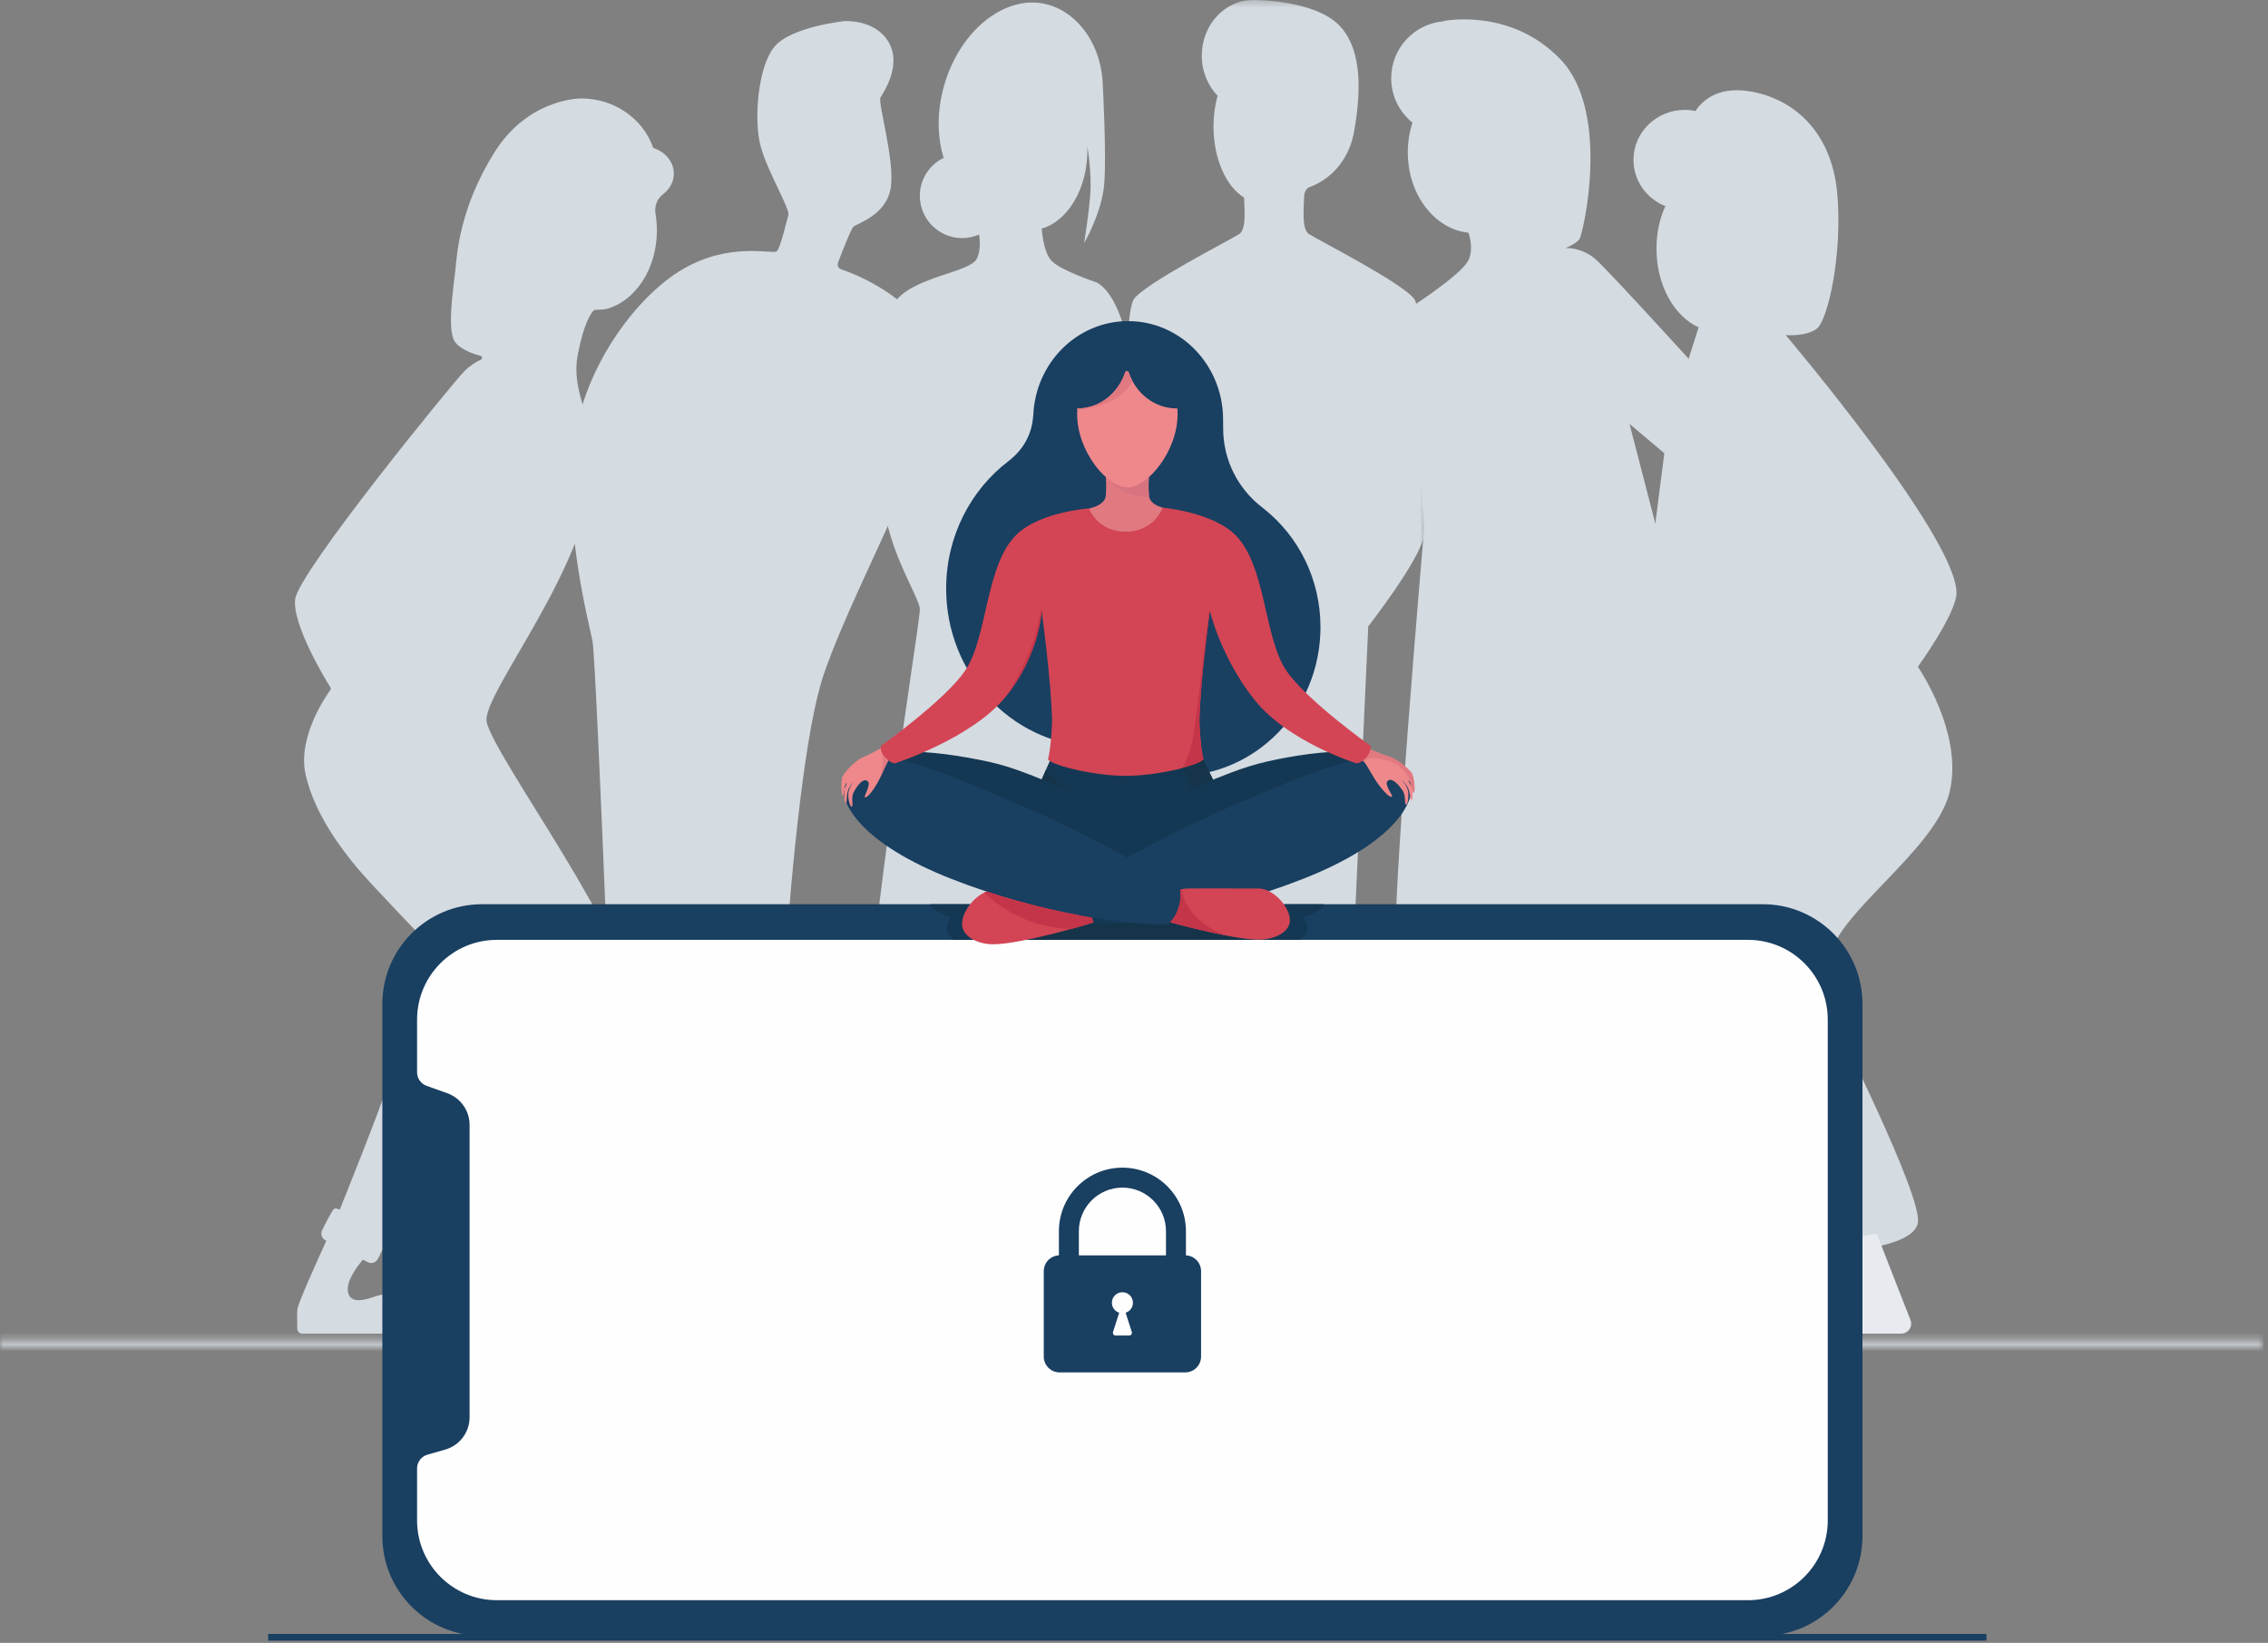 <?xml version="1.0" encoding="UTF-8"?>
<svg width="341px" height="247px" viewBox="0 0 341 247" version="1.1" xmlns="http://www.w3.org/2000/svg" xmlns:xlink="http://www.w3.org/1999/xlink">
    <rect x="0" y="0" width="341" height="247" fill="#808080" stroke="none"/>
    <!-- Generator: Sketch 61.2 (89653) - https://sketch.com -->
    <title>introduction_screen3</title>
    <desc>Created with Sketch.</desc>
    <defs>
        <polygon id="path-1" points="0 0.769 340.271 0.769 340.271 1.769 0 1.769"></polygon>
        <polygon id="path-3" points="0.673 0.339 46.452 0.339 46.452 200.843 0.673 200.843"></polygon>
    </defs>
    <g id="#106-|-Onboarding-screens" stroke="none" stroke-width="1" fill="none" fill-rule="evenodd">
        <g id="106.1-|-Onboarding" transform="translate(-10, -1329)">
            <g id="introduction_screen3" transform="translate(10, 1328)">
                <g id="Group-3" transform="translate(0, 201.661)">
                    <mask id="mask-2" fill="white">
                        <use xlink:href="#path-1"></use>
                    </mask>
                    <g id="Clip-2"></g>
                    <line x1="0" y1="1.269" x2="340.271" y2="1.269" id="Stroke-1" stroke="#D4DBE1" stroke-width="3" mask="url(#mask-2)"></line>
                </g>
                <path d="M126.475,41.494 C126.055,41.351 125.845,40.902 126.001,40.487 C126.588,38.928 127.908,35.501 128.31,35.099 C128.832,34.577 133.272,33.402 133.925,29.223 C134.578,25.045 131.933,16.427 132.39,15.643 C132.847,14.86 135.622,10.828 133.615,7.351 C131.607,3.875 127.004,4.169 127.004,4.169 C127.004,4.169 118.924,5.001 116.427,8.037 C113.93,11.073 113.293,19.103 114.371,23.021 C115.448,26.938 118.827,32.422 118.533,33.353 C118.24,34.283 117.358,38.298 116.77,38.788 C116.183,39.278 109.817,37.319 102.717,41.432 C95.617,45.545 87.309,56.644 86.133,68.788 C84.958,80.932 88.418,94.12 89.072,97.319 C89.724,100.518 92.728,181.15 92.728,181.15 C92.728,181.15 91.96,181.103 91.715,181.304 C91.471,181.505 91.593,184.158 91.618,185.957 C91.642,187.757 92.022,190.045 92.401,190.389 C92.781,190.732 94.163,190.584 94.163,190.584 L94.064,198.975 C94.047,200.367 95.17,201.504 96.562,201.504 L123.203,201.504 C123.579,201.504 123.931,201.322 124.133,201.004 C124.686,200.133 125.574,198.226 124.523,196.101 C122.84,192.698 118.321,194.926 117.537,194.926 C116.754,194.926 115.007,194.551 114.567,192.543 C114.126,190.535 114.567,189.948 114.567,189.948 C114.567,189.948 116.011,190.021 116.413,189.708 C116.717,189.472 116.917,187.94 117.137,185.712 C117.332,183.739 117.201,181.414 117.108,181.299 C116.912,181.054 116.036,181.183 116.036,181.183 C116.036,181.183 118.288,118.603 123.871,102.347 C129.453,86.09 145.024,60.921 140.519,52.499 C136.752,45.457 128.937,42.33 126.475,41.494" id="Fill-4" fill="#D4DBE1"></path>
                <path d="M177.472,190.16 C177.472,125.655 165.328,92.749 165.328,92.749 C165.328,92.749 171.466,76.557 170.552,60.627 C169.638,44.697 164.676,43.391 164.676,43.391 C164.676,43.391 159.583,41.693 158.147,40.257 C157.049,39.159 156.715,36.541 156.618,35.365 C160.542,34.261 163.5,29.385 163.5,23.533 C163.5,23.337 163.487,23.145 163.48,22.951 C163.48,22.951 164.169,26.987 163.925,30.219 C163.68,33.451 162.994,37.564 162.994,37.564 C162.994,37.564 165.688,32.961 166.031,28.603 C166.373,24.245 165.819,13.978 165.819,13.978 C165.698,8.013 162.316,3.078 157.672,1.726 C151.466,-0.081 144.441,5.301 141.982,13.746 C140.845,17.65 140.895,21.516 141.877,24.734 C139.766,25.77 138.299,27.92 138.299,30.431 C138.299,33.947 141.149,36.797 144.664,36.797 C145.572,36.797 146.43,36.602 147.206,36.257 C147.366,37.313 147.424,38.731 146.884,39.865 C145.906,41.922 137.941,42.521 134.872,45.992 C131.803,49.463 132.564,71.514 132.586,73.652 C132.684,82.825 138.136,90.399 138.299,92.553 C138.462,94.708 127.07,161.563 128.375,189.507 C128.375,189.507 129.942,191.349 140.959,192.208 L140.959,199.694 C140.959,200.694 141.77,201.504 142.769,201.504 L167.512,201.504 C170.451,201.504 171.716,197.722 169.33,196.005 L169.213,195.922 C165.296,193.131 160.992,192.547 160.992,192.547 L160.992,192.545 C176.826,192.092 177.472,190.16 177.472,190.16" id="Fill-6" fill="#D4DBE1"></path>
                <path d="M98.347,23.288 C98.264,23.259 98.199,23.195 98.169,23.113 C96.652,18.861 92.394,15.799 87.374,15.799 C86.528,15.799 79.204,16.149 74.349,23.893 C69.191,32.12 68.734,38.91 68.473,41.522 C68.212,44.133 67.102,50.792 68.473,52.49 C69.37,53.602 71.136,54.209 72.247,54.496 C72.527,54.569 72.566,54.944 72.304,55.065 C71.641,55.373 70.712,55.916 69.811,56.816 C68.146,58.48 44.904,86.963 44.381,91.076 C43.898,94.882 48.95,103.186 49.706,104.404 C49.763,104.496 49.758,104.611 49.696,104.698 C48.963,105.704 44.693,111.894 45.949,117.454 C47.32,123.525 51.497,128.812 53.652,131.424 C55.674,133.875 64.485,143 65.558,144.111 C65.628,144.183 65.646,144.272 65.611,144.365 C64.97,146.036 58.957,161.751 58.092,164.656 C57.178,167.725 51.085,182.871 51.085,182.871 C51.085,182.871 50.577,182.583 50.245,182.74 C49.919,182.893 48.431,185.969 48.431,185.969 C48.152,186.507 48.362,187.172 48.901,187.451 L49.071,187.538 C48.095,189.665 44.763,196.988 44.707,197.881 C44.664,198.57 44.678,199.927 44.693,200.769 C44.7,201.179 45.032,201.504 45.441,201.504 L61.226,201.504 C61.226,201.504 62.466,198.565 60.867,196.869 C59.267,195.171 57.88,195.578 57.047,195.726 C56.215,195.873 52.902,197.554 52.346,195.367 C51.937,193.752 53.641,191.471 54.563,190.386 L55.31,190.773 C55.849,191.053 56.512,190.841 56.791,190.303 C56.791,190.303 58.342,187.424 58.228,186.768 C58.194,186.575 57.643,186.284 57.643,186.284 L75.931,160.847 C76.127,160.576 76.555,160.762 76.49,161.09 L71.641,185.768 C71.641,185.768 71.081,185.655 70.668,185.745 C70.254,185.833 69.305,189.388 69.305,189.388 C69.154,189.873 69.425,190.388 69.91,190.54 L71.036,190.892 C70.212,192.892 68.899,196.132 68.852,196.583 C68.703,198.013 68.781,200.107 68.826,201.034 C68.839,201.3 69.06,201.504 69.327,201.504 L86.407,201.504 C86.407,201.504 87.656,196.999 84.399,195.97 C81.143,194.942 79.527,197.22 78.352,196.704 C77.176,196.19 75.536,194.82 75.756,193.743 C75.828,193.389 75.957,192.929 76.096,192.469 L77.144,192.794 C77.629,192.946 78.145,192.675 78.296,192.19 C78.296,192.19 79.526,188.756 79.311,188.401 C79.096,188.048 78.489,187.904 78.489,187.904 C78.489,187.904 87.243,170.076 88.516,167.431 C89.789,164.786 95.078,152.546 95.078,149.51 C95.078,147.988 90.285,138.727 84.893,129.8 C79.525,120.915 73.606,112.025 73.165,109.48 C72.439,105.282 89.169,85.436 89.169,70.772 C89.169,63.328 85.774,59.998 86.884,54.254 C87.817,49.425 88.922,48.013 89.251,47.684 C89.308,47.627 89.378,47.596 89.457,47.593 L90.77,47.52 C90.882,47.514 90.994,47.498 91.103,47.471 C95.476,46.343 98.767,41.483 98.767,35.645 C98.767,34.783 98.695,33.943 98.557,33.132 C98.369,32.022 98.786,30.878 99.686,30.2 C100.681,29.45 101.313,28.345 101.313,27.102 C101.313,25.366 100.081,23.895 98.347,23.288" id="Fill-8" fill="#D4DBE1"></path>
                <g id="Group-12" transform="translate(168, 0.661)">
                    <mask id="mask-4" fill="white">
                        <use xlink:href="#path-3"></use>
                    </mask>
                    <g id="Clip-11"></g>
                    <path d="M44.688,45.374 C43.186,43.023 29.933,36.299 28.785,35.516 C27.637,34.732 28.072,31.337 28.072,30.064 C28.072,28.791 28.785,28.512 28.785,28.512 L28.761,28.512 C32.083,27.378 34.654,24.427 35.464,20.735 C35.472,20.702 35.487,20.682 35.493,20.645 C35.5,20.607 35.506,20.569 35.513,20.532 C35.534,20.431 35.55,20.329 35.567,20.228 C36.542,14.808 37.023,8.062 33.442,4.242 C29.769,0.325 20.662,0.339 20.662,0.339 L20.398,0.339 C16.141,0.339 12.691,4.085 12.691,8.705 C12.691,11.077 13.604,13.214 15.065,14.736 C14.674,16.151 14.454,17.712 14.454,19.356 C14.454,24.231 16.363,28.386 19.053,30.056 C19.053,30.059 19.054,30.061 19.054,30.064 C19.054,31.337 19.489,34.732 18.341,35.516 C17.193,36.299 3.94,43.023 2.438,45.374 C0.936,47.725 0.121,77.3 1.099,81.218 C2.079,85.135 9.404,94.504 9.404,94.504 L13.838,191.588 L16.305,191.588 C16.287,191.687 16.275,191.775 16.251,191.882 C15.81,193.89 14.357,194.265 13.574,194.265 C12.791,194.265 11.261,194.208 10.762,195.44 C9.872,197.637 10.599,199.472 11.152,200.343 C11.354,200.661 11.707,200.843 12.083,200.843 L22.45,200.843 L24.327,200.843 L34.694,200.843 C35.07,200.843 35.422,200.661 35.624,200.343 C36.176,199.472 36.904,197.637 36.014,195.44 C35.514,194.208 33.985,194.265 33.202,194.265 C32.418,194.265 30.965,193.89 30.525,191.882 C30.501,191.775 30.49,191.687 30.47,191.588 L33.288,191.588 L37.722,94.504 C37.722,94.504 45.047,85.135 46.026,81.218 C47.005,77.3 46.19,47.725 44.688,45.374" id="Fill-10" fill="#D4DBE1" mask="url(#mask-4)"></path>
                </g>
                <path d="M245.006,64.74 L251.208,69.963 L258.536,60.039 C258.536,60.039 242.034,41.824 239.88,39.963 C237.726,38.102 235.375,38.298 235.375,38.298 C235.375,38.298 236.845,37.711 237.432,37.025 C238.02,36.34 242.231,17.928 234.69,9.995 C227.149,2.063 217.062,4.162 217.062,4.162 L217.066,4.198 C212.648,4.556 209.172,8.249 209.172,12.759 C209.172,15.46 210.42,17.867 212.368,19.443 C211.92,20.823 211.666,22.323 211.666,23.896 C211.666,30.254 215.685,35.463 220.801,35.993 C221.191,37.282 221.475,39.108 220.587,40.453 C219.069,42.754 211.666,47.504 211.666,47.504 L214.124,80.409 C214.124,80.409 208.966,140.606 210.011,141.911 C211.056,143.217 225.556,144.98 236.524,144.98 C247.492,144.98 264.069,139.757 263.874,138.19 C263.678,136.623 245.006,64.74 245.006,64.74" id="Fill-13" fill="#D4DBE1"></path>
                <path d="M220.492,120.099 C219.393,125.863 222.251,187.17 222.411,188.904 C222.449,189.318 228.116,189.571 228.317,189.115 C230.292,183.784 232.136,154.005 232.69,141.52 C233.245,129.035 220.492,120.099 220.492,120.099" id="Fill-15" fill="#D4DBE1"></path>
                <path d="M227.315,189.245 L227.585,201.4 C227.585,201.4 212.92,201.632 212.457,201.4 C211.993,201.168 212.07,198.113 214.507,197.609 C216.945,197.107 217.389,198.482 220.678,196.855 C222.593,195.906 223.173,188.719 223.173,188.719 L227.315,189.245" id="Fill-17" fill="#D4DBE1"></path>
                <path d="M232.778,121.454 C232.701,127.321 243.462,187.676 243.922,189.355 C244.031,189.757 249.487,189.841 249.605,189.357 C250.219,185.97 249.127,164.261 249.458,151.509 C249.673,143.201 251.863,142.686 251.22,137.798 C249.589,125.407 232.778,121.454 232.778,121.454" id="Fill-19" fill="#D4DBE1"></path>
                <path d="M248.895,188.552 L248.881,201.401 C248.881,201.401 234.217,201.633 233.753,201.401 C233.289,201.169 233.366,198.112 235.803,197.609 C238.241,197.106 238.686,198.482 241.975,196.855 C243.89,195.906 244.463,189.115 244.463,189.115 L248.895,188.552" id="Fill-21" fill="#E7EBEF"></path>
                <path d="M294.168,90.072 C294.014,81.49 268.477,51.372 268.477,51.372 C268.477,51.372 271.414,51.666 273.129,50.442 C274.843,49.218 277.095,38.984 276.214,29.876 C275.332,20.768 269.652,15.806 263.058,14.729 C257.996,13.902 255.71,16.455 254.918,17.689 C254.398,17.581 253.86,17.521 253.308,17.521 C249.049,17.521 245.597,20.887 245.597,25.039 C245.597,28.18 247.574,30.868 250.381,31.992 C249.543,33.865 249.054,36.049 249.054,38.39 C249.054,43.886 251.708,48.544 255.393,50.217 L253.95,54.751 L250.946,63.63 L248.744,80.761 L248.466,155.571 C248.466,155.571 248.27,189.507 248.988,190.356 C249.706,191.204 257.867,190.486 261.458,190.094 C265.049,189.703 265.245,188.718 265.245,188.718 C265.245,188.718 269.815,190.16 272.949,189.689 C276.083,189.218 287.573,188.789 288.357,184.871 C289.141,180.954 275.757,154.447 275.757,154.447 C275.757,154.447 274.712,151.901 275.104,145.306 C275.495,138.712 290.969,128.984 293.123,120.099 C295.277,111.213 288.357,101.252 288.357,101.252 C288.357,101.252 294.223,93.15 294.168,90.072" id="Fill-23" fill="#D4DBE1"></path>
                <path d="M282.167,186.471 L287.246,199.465 C287.629,200.445 286.906,201.504 285.855,201.504 L248.204,201.504 C248.204,201.504 247.225,195.228 251.338,194.273 C255.451,193.318 258.193,195.111 258.193,195.111 L256.137,187.842 L263.286,187.744 L266.225,195.111 C266.225,195.111 267.889,193.424 271.316,193.228 C274.744,193.033 277.78,195.111 277.78,195.111 L274.646,187.842 L282.167,186.471 Z" id="Fill-25" fill="#E7EBEF"></path>
                <path d="M280.027,151.945 L280.027,231.945 C280.027,240.229 273.312,246.945 265.027,246.945 L72.49,246.945 C64.206,246.945 57.489,240.229 57.489,231.945 L57.489,151.945 C57.489,143.661 64.206,136.945 72.49,136.945 L265.027,136.945 C273.312,136.945 280.027,143.661 280.027,151.945" id="Fill-27" fill="#193F61"></path>
                <path d="M62.707,154.304 L62.707,162.216 C62.707,163.13 63.281,163.945 64.143,164.252 L67.245,165.361 C69.26,166.08 70.604,167.989 70.604,170.128 L70.604,214.075 C70.604,216.335 69.106,218.322 66.933,218.943 L64.275,219.702 C63.347,219.967 62.707,220.816 62.707,221.782 L62.707,229.586 C62.707,236.214 68.079,241.586 74.707,241.586 L262.81,241.586 C269.436,241.586 274.81,236.214 274.81,229.586 L274.81,154.304 C274.81,147.677 269.436,142.304 262.81,142.304 L74.707,142.304 C68.079,142.304 62.707,147.677 62.707,154.304" id="Fill-29" fill="#FEFEFE"></path>
                <path d="M178.205,207.335 L159.311,207.335 C157.998,207.335 156.933,206.27 156.933,204.957 L156.933,192.116 C156.933,190.802 157.998,189.737 159.311,189.737 L178.205,189.737 C179.518,189.737 180.584,190.802 180.584,192.116 L180.584,204.957 C180.584,206.27 179.518,207.335 178.205,207.335" id="Fill-31" fill="#193F61"></path>
                <path d="M169.24,198.366 C169.878,198.161 170.342,197.571 170.342,196.865 C170.342,195.991 169.633,195.282 168.758,195.282 C167.884,195.282 167.175,195.991 167.175,196.865 C167.175,197.571 167.638,198.161 168.275,198.366 L167.348,201.251 C167.262,201.519 167.462,201.793 167.743,201.793 L169.773,201.793 C170.054,201.793 170.254,201.519 170.168,201.251 L169.24,198.366 Z" id="Fill-33" fill="#FEFEFE"></path>
                <path d="M168.758,176.554 C163.485,176.554 159.209,180.831 159.209,186.105 L159.209,194.059 L178.308,194.059 L178.308,186.105 C178.308,180.831 174.032,176.554 168.758,176.554 M168.758,179.554 C172.37,179.554 175.308,182.493 175.308,186.105 L175.308,191.059 L162.209,191.059 L162.209,186.105 C162.209,182.493 165.147,179.554 168.758,179.554" id="Fill-35" fill="#193F61"></path>
                <path d="M144.659,140.077 C144.592,139.085 145.1,137.922 145.877,136.946 L139.871,136.946 C139.871,137.856 142.897,138.912 142.897,138.912 C142.897,138.912 141.912,140.446 142.546,141.375 C142.75,141.675 143.044,142 143.346,142.304 L146.43,142.304 C145.429,141.793 144.723,141.024 144.659,140.077" id="Fill-37" fill="#143853"></path>
                <path d="M192.358,139.732 C192.425,138.741 193.804,137.921 193.029,136.945 L199.035,136.945 C199.035,137.855 196.007,138.913 196.007,138.913 C196.007,138.913 196.994,140.445 196.359,141.375 C196.155,141.675 195.862,141.999 195.559,142.304 L189.004,142.304 C190.005,141.793 192.294,140.679 192.358,139.732" id="Fill-39" fill="#143853"></path>
                <path d="M189.144,142.304 L189.144,142.271 C184.784,142.219 174.17,139.181 174.17,139.181 L174.808,136.945 L163.672,136.945 L164.419,139.711 C164.419,139.711 158.986,141.35 154.296,142.304 L189.144,142.304 Z" id="Fill-41" fill="#153449"></path>
                <line x1="37.305" y1="127.115" x2="37.305" y2="124.151" id="Fill-43" fill="#E7EBEF"></line>
                <line x1="40.324" y1="247.161" x2="298.664" y2="247.161" id="Stroke-45" stroke="#193F61"></line>
                <path d="M190.07,77.527 C190.009,77.479 189.875,77.363 189.776,77.288 C186.2,74.551 183.905,70.246 183.905,65.395 C183.905,64.863 183.899,63.917 183.893,63.826 C183.762,55.771 177.426,49.28 169.616,49.28 C161.928,49.28 155.675,55.572 155.357,63.453 C155.34,63.608 155.308,63.873 155.293,64.015 C155.005,66.618 153.654,68.761 151.685,70.282 C151.686,70.283 151.686,70.283 151.686,70.283 C145.972,74.612 142.258,81.601 142.258,89.494 C142.258,102.235 151.925,112.638 164.079,113.266 C167.671,116.024 172.117,117.657 176.932,117.657 C188.864,117.657 198.537,107.64 198.537,95.283 C198.537,88.047 195.216,81.617 190.07,77.527" id="Fill-47" fill="#193F61"></path>
                <path d="M195.087,120.659 C195.087,120.659 186.956,120.335 183.671,120.886 C183.671,120.886 181.577,116.528 180.832,115.079 C179.599,116.001 159.236,116.001 158.002,115.079 C157.671,115.728 156.289,119.046 155.421,120.886 C149.238,120.335 143.743,120.659 143.743,120.659 C143.743,120.659 137.528,120.599 136.337,120.751 L168.758,127.844 L168.862,127.829 L168.966,127.844 L203.409,120.903 C202.218,120.749 195.087,120.659 195.087,120.659" id="Fill-49" fill="#143853"></path>
                <path d="M172.743,75.496 C172.626,73.947 172.743,72.669 172.743,72.669 L169.502,72.669 L166.262,72.669 C166.262,72.669 166.379,73.947 166.262,75.496 C166.143,77.044 163.759,77.432 163.759,77.432 L163.759,80.96 L169.589,80.96 L169.745,80.96 L175.246,80.96 L175.246,77.432 C175.246,77.432 172.86,77.044 172.743,75.496" id="Fill-51" fill="#E17981"></path>
                <path d="M176.896,62.403 C173.592,62.403 170.782,60.153 169.709,57.002 C169.613,56.723 169.258,56.724 169.165,57.003 C168.107,60.152 165.305,62.403 162.01,62.403 C162,62.403 161.991,62.402 161.981,62.402 C161.964,62.68 161.95,62.96 161.95,63.245 C161.95,68.921 166.522,74.299 169.502,74.299 C172.483,74.299 177.055,68.921 177.055,63.245 C177.055,62.958 177.041,62.677 177.024,62.396 C176.981,62.397 176.939,62.403 176.896,62.403" id="Fill-53" fill="#EF888B"></path>
                <path d="M212.149,118.535 C210.251,112.225 198.06,113.797 190.513,115.492 C182.87,117.207 177.077,121.579 169.503,121.579 C161.928,121.579 156.201,117.129 148.492,115.492 C140.829,113.864 128.754,112.225 126.856,118.535 C124.959,124.847 144.223,137.577 169.503,138.912 C194.782,137.577 214.046,124.847 212.149,118.535" id="Fill-55" fill="#143853"></path>
                <path d="M149.328,134.866 C149.379,134.866 159.496,134.838 160.179,134.869 C160.918,134.904 163.293,135.546 163.293,135.546 L164.42,139.711 C164.42,139.711 153.614,142.971 149.328,142.971 C146.98,142.971 144.776,141.801 144.659,140.076 C144.511,137.894 147.14,134.866 149.328,134.866" id="Fill-57" fill="#D34554"></path>
                <path d="M212.149,118.633 C209.721,111.486 199.532,116.137 186.877,121.462 C174.221,126.785 163.671,133.217 161.645,134.446 C161.553,134.502 161.497,134.595 161.5,134.702 C161.508,135.028 161.252,136.069 161.823,137.687 C162.301,139.044 162.933,139.563 163.212,139.846 C163.384,140.022 163.62,140.004 163.866,140.005 C169.503,140.04 182.445,138.418 195.924,133.131 C209.404,127.844 212.817,121.767 212.149,118.633" id="Fill-59" fill="#193F61"></path>
                <path d="M189.261,134.585 C189.21,134.585 179.094,134.558 178.411,134.588 C177.672,134.621 175.296,135.231 175.296,135.231 L174.17,139.181 C174.17,139.181 184.975,142.273 189.261,142.273 C191.61,142.273 193.813,141.163 193.931,139.527 C194.079,137.457 191.449,134.585 189.261,134.585" id="Fill-61" fill="#D34554"></path>
                <path d="M205.301,113.32 C205.301,113.32 207.165,114.242 208.918,114.775 C210.466,115.245 212.149,117.053 212.223,117.174 C212.707,117.971 212.761,120.17 212.587,120.185 C212.284,120.21 212.538,119.591 212.125,119.026 C211.729,118.482 211.767,118.287 211.767,118.287 C211.767,118.287 212.079,118.626 212.22,119.106 C212.443,119.866 212.416,121.359 212.229,121.363 C212.039,121.367 212.009,119.879 211.532,119.183 C211.055,118.487 210.621,118.184 210.621,118.184 C210.621,118.184 211.15,118.613 211.539,119.422 C212.005,120.387 211.63,122.072 211.423,121.989 C211.067,121.848 211.468,120.728 210.87,119.833 C210.344,119.043 209.237,117.747 208.597,118.448 C208.121,118.969 209.44,120.608 209.307,120.763 C209.09,121.015 208.121,120.183 207.066,118.678 C206.115,117.324 205.204,115.319 204.706,115.22 L205.301,113.32" id="Fill-63" fill="#EF888B"></path>
                <path d="M126.806,118.633 C129.234,111.486 139.423,116.137 152.078,121.462 C164.734,126.785 175.284,133.217 177.31,134.446 C177.402,134.502 177.458,134.595 177.455,134.702 C177.447,135.028 177.703,136.069 177.132,137.687 C176.654,139.044 176.022,139.563 175.743,139.846 C175.571,140.022 175.335,140.004 175.089,140.005 C169.452,140.04 156.51,138.418 143.031,133.131 C129.551,127.844 126.138,121.767 126.806,118.633" id="Fill-65" fill="#193F61"></path>
                <path d="M133.194,113.013 C133.194,113.013 131.44,114.132 129.756,114.852 C128.268,115.488 126.793,117.468 126.731,117.596 C126.337,118.441 126.522,120.632 126.697,120.628 C127.001,120.62 126.68,120.033 127.029,119.426 C127.365,118.842 127.305,118.653 127.305,118.653 C127.305,118.653 127.032,119.024 126.945,119.516 C126.805,120.296 126.993,121.777 127.18,121.761 C127.37,121.744 127.237,120.261 127.635,119.517 C128.035,118.774 128.434,118.426 128.434,118.426 C128.434,118.426 127.954,118.91 127.654,119.756 C127.297,120.766 127.852,122.401 128.048,122.296 C128.387,122.117 127.868,121.047 128.364,120.092 C128.803,119.249 129.762,117.842 130.475,118.469 C131.004,118.934 129.87,120.707 130.019,120.846 C130.262,121.074 131.135,120.141 132.022,118.531 C132.819,117.082 133.506,114.989 133.992,114.837 L133.194,113.013" id="Fill-67" fill="#EF888B"></path>
                <path d="M206.049,113.126 C206.049,113.126 196.525,106.361 193.433,101.87 C189.971,96.841 190.397,85.726 185.528,81.233 C181.958,77.938 174.798,77.327 174.798,77.327 C174.798,77.327 173.654,80.869 169.258,80.952 C164.862,80.869 163.759,77.432 163.759,77.432 C163.759,77.432 156.559,77.938 152.988,81.233 C148.12,85.726 148.545,96.841 145.084,101.87 C141.992,106.361 132.468,113.126 132.468,113.126 C132.468,113.126 132.192,113.938 133.048,114.865 C133.904,115.792 134.579,115.763 134.579,115.763 C134.579,115.763 146.207,112.005 151.274,105.679 C156.34,99.354 156.614,92.859 156.614,92.859 C156.614,92.859 158.07,103.447 158.177,109.337 C158.207,109.972 157.941,113.985 157.583,115.071 C157.347,115.793 163.843,117.619 169.258,117.653 C174.674,117.619 181.17,115.793 180.933,115.071 C180.576,113.985 180.309,109.972 180.34,109.337 C180.446,103.447 181.903,92.859 181.903,92.859 C181.903,92.859 183.583,99.936 188.65,106.261 C193.716,112.587 203.938,115.763 203.938,115.763 C203.938,115.763 204.612,115.792 205.468,114.865 C206.324,113.938 206.049,113.126 206.049,113.126" id="Fill-69" fill="#D34554"></path>
                <path d="M170.268,58.285 C170.27,58.282 170.271,58.279 170.273,58.276 C170.055,57.87 169.86,57.449 169.708,57.002 C169.613,56.724 169.258,56.724 169.165,57.002 C168.107,60.151 165.305,62.404 162.01,62.404 C162,62.404 161.991,62.401 161.981,62.401 C161.977,62.481 161.977,62.562 161.972,62.642 C162.209,62.633 168.017,62.359 170.268,58.285" id="Fill-71" fill="#E17981"></path>
                <path d="M172.738,72.727 C171.633,73.709 170.482,74.299 169.502,74.299 C168.56,74.299 167.461,73.761 166.396,72.848 C166.917,73.502 168.989,75.774 172.764,75.663 C172.771,75.663 172.747,75.554 172.743,75.496 C172.64,74.141 172.717,72.993 172.738,72.727" id="Fill-73" fill="#D77480"></path>
                <path d="M156.607,92.966 C156.612,92.886 156.613,92.505 156.516,92.538 C156.516,92.538 156.208,94.742 155.48,97.065 C154.257,100.962 151.853,104.76 151.583,105.271 C155.99,99.532 156.549,93.78 156.607,92.966" id="Fill-75" fill="#C53549"></path>
                <path d="M181.869,92.645 C181.66,92.645 180.028,108.468 179.342,111.97 C178.83,114.583 177.819,116.452 177.813,116.466 C179.752,115.954 181.041,115.399 180.932,115.071 C180.576,113.985 180.308,109.972 180.34,109.337 C180.446,103.447 181.902,92.858 181.902,92.858 C181.902,92.858 181.955,92.645 181.869,92.645" id="Fill-77" fill="#C53549"></path>
                <path d="M178.22,119.837 C179.609,119.339 180.987,118.782 182.382,118.221 C182.381,118.218 182.38,118.215 182.378,118.212 L180.9,115.215 C180.681,115.547 179.492,116.023 177.814,116.466 C177.814,116.466 178.824,118.321 179.034,119.342 C179.034,119.342 178.208,119.74 178.22,119.837" id="Fill-79" fill="#153449"></path>
                <path d="M160.631,119.751 C160.542,119.625 159.834,119.283 159.834,119.283 C158.257,118.24 157.521,117.118 157.265,116.726 C157.07,117.172 156.855,117.671 156.633,118.179 C157.977,118.721 159.3,119.262 160.631,119.751" id="Fill-81" fill="#153449"></path>
                <path d="M162.231,138.605 C162.615,139.302 163.008,139.639 163.212,139.847 C163.384,140.022 163.62,140.004 163.866,140.005 C165.299,140.015 167.21,139.915 169.478,139.676 C167.349,139.452 164.903,139.104 162.231,138.605" id="Fill-83" fill="#143853"></path>
                <path d="M148.353,135.047 C148.162,135.115 148.098,135.143 147.94,135.222 C147.97,135.263 151.503,138.705 156.418,140.005 C158.764,140.627 160.953,140.693 161.003,140.681 C163.006,140.137 164.419,139.711 164.419,139.711 L164.215,138.955 C159.575,138.185 154.09,136.933 148.353,135.047" id="Fill-85" fill="#C53549"></path>
                <path d="M177.132,137.687 C176.738,138.801 176.245,139.346 175.926,139.664 C177.926,140.201 181.314,141.07 184.376,141.656 C178,139.302 177.64,134.711 177.64,134.701 C177.484,134.725 177.64,134.701 177.457,134.736 C177.462,135.092 177.687,136.114 177.132,137.687" id="Fill-87" fill="#C53549"></path>
                <path d="M133.048,114.865 C132.766,114.559 132.614,114.27 132.527,114.014 C132.684,114.538 133.061,116.234 132.134,118.312 C132.677,117.274 133.164,116.014 133.568,115.332 C133.405,115.212 133.233,115.064 133.048,114.865" id="Fill-89" fill="#E17981"></path>
                <path d="M132.474,113.837 L132.47,113.832 C132.47,113.832 132.477,113.851 132.478,113.855 C132.477,113.849 132.476,113.843 132.474,113.837" id="Fill-91" fill="#E17981"></path>
                <path d="M212.223,117.175 C212.149,117.054 210.466,115.245 208.918,114.776 C207.865,114.455 206.779,113.997 206.074,113.68 C206.031,113.996 205.883,114.416 205.468,114.865 C205.273,115.077 205.089,115.234 204.918,115.357 C204.977,115.412 205.038,115.476 205.103,115.557 L205.11,115.559 C205.11,115.559 205.58,114.932 206.285,114.982 C206.988,115.031 211.187,114.999 212.22,119.107 C212.251,119.233 212.272,119.344 212.298,119.463 C212.285,119.382 212.267,119.309 212.249,119.236 C212.484,119.734 212.322,120.207 212.587,120.185 C212.761,120.17 212.707,117.972 212.223,117.175" id="Fill-93" fill="#E17981"></path>
            </g>
        </g>
    </g>
</svg>